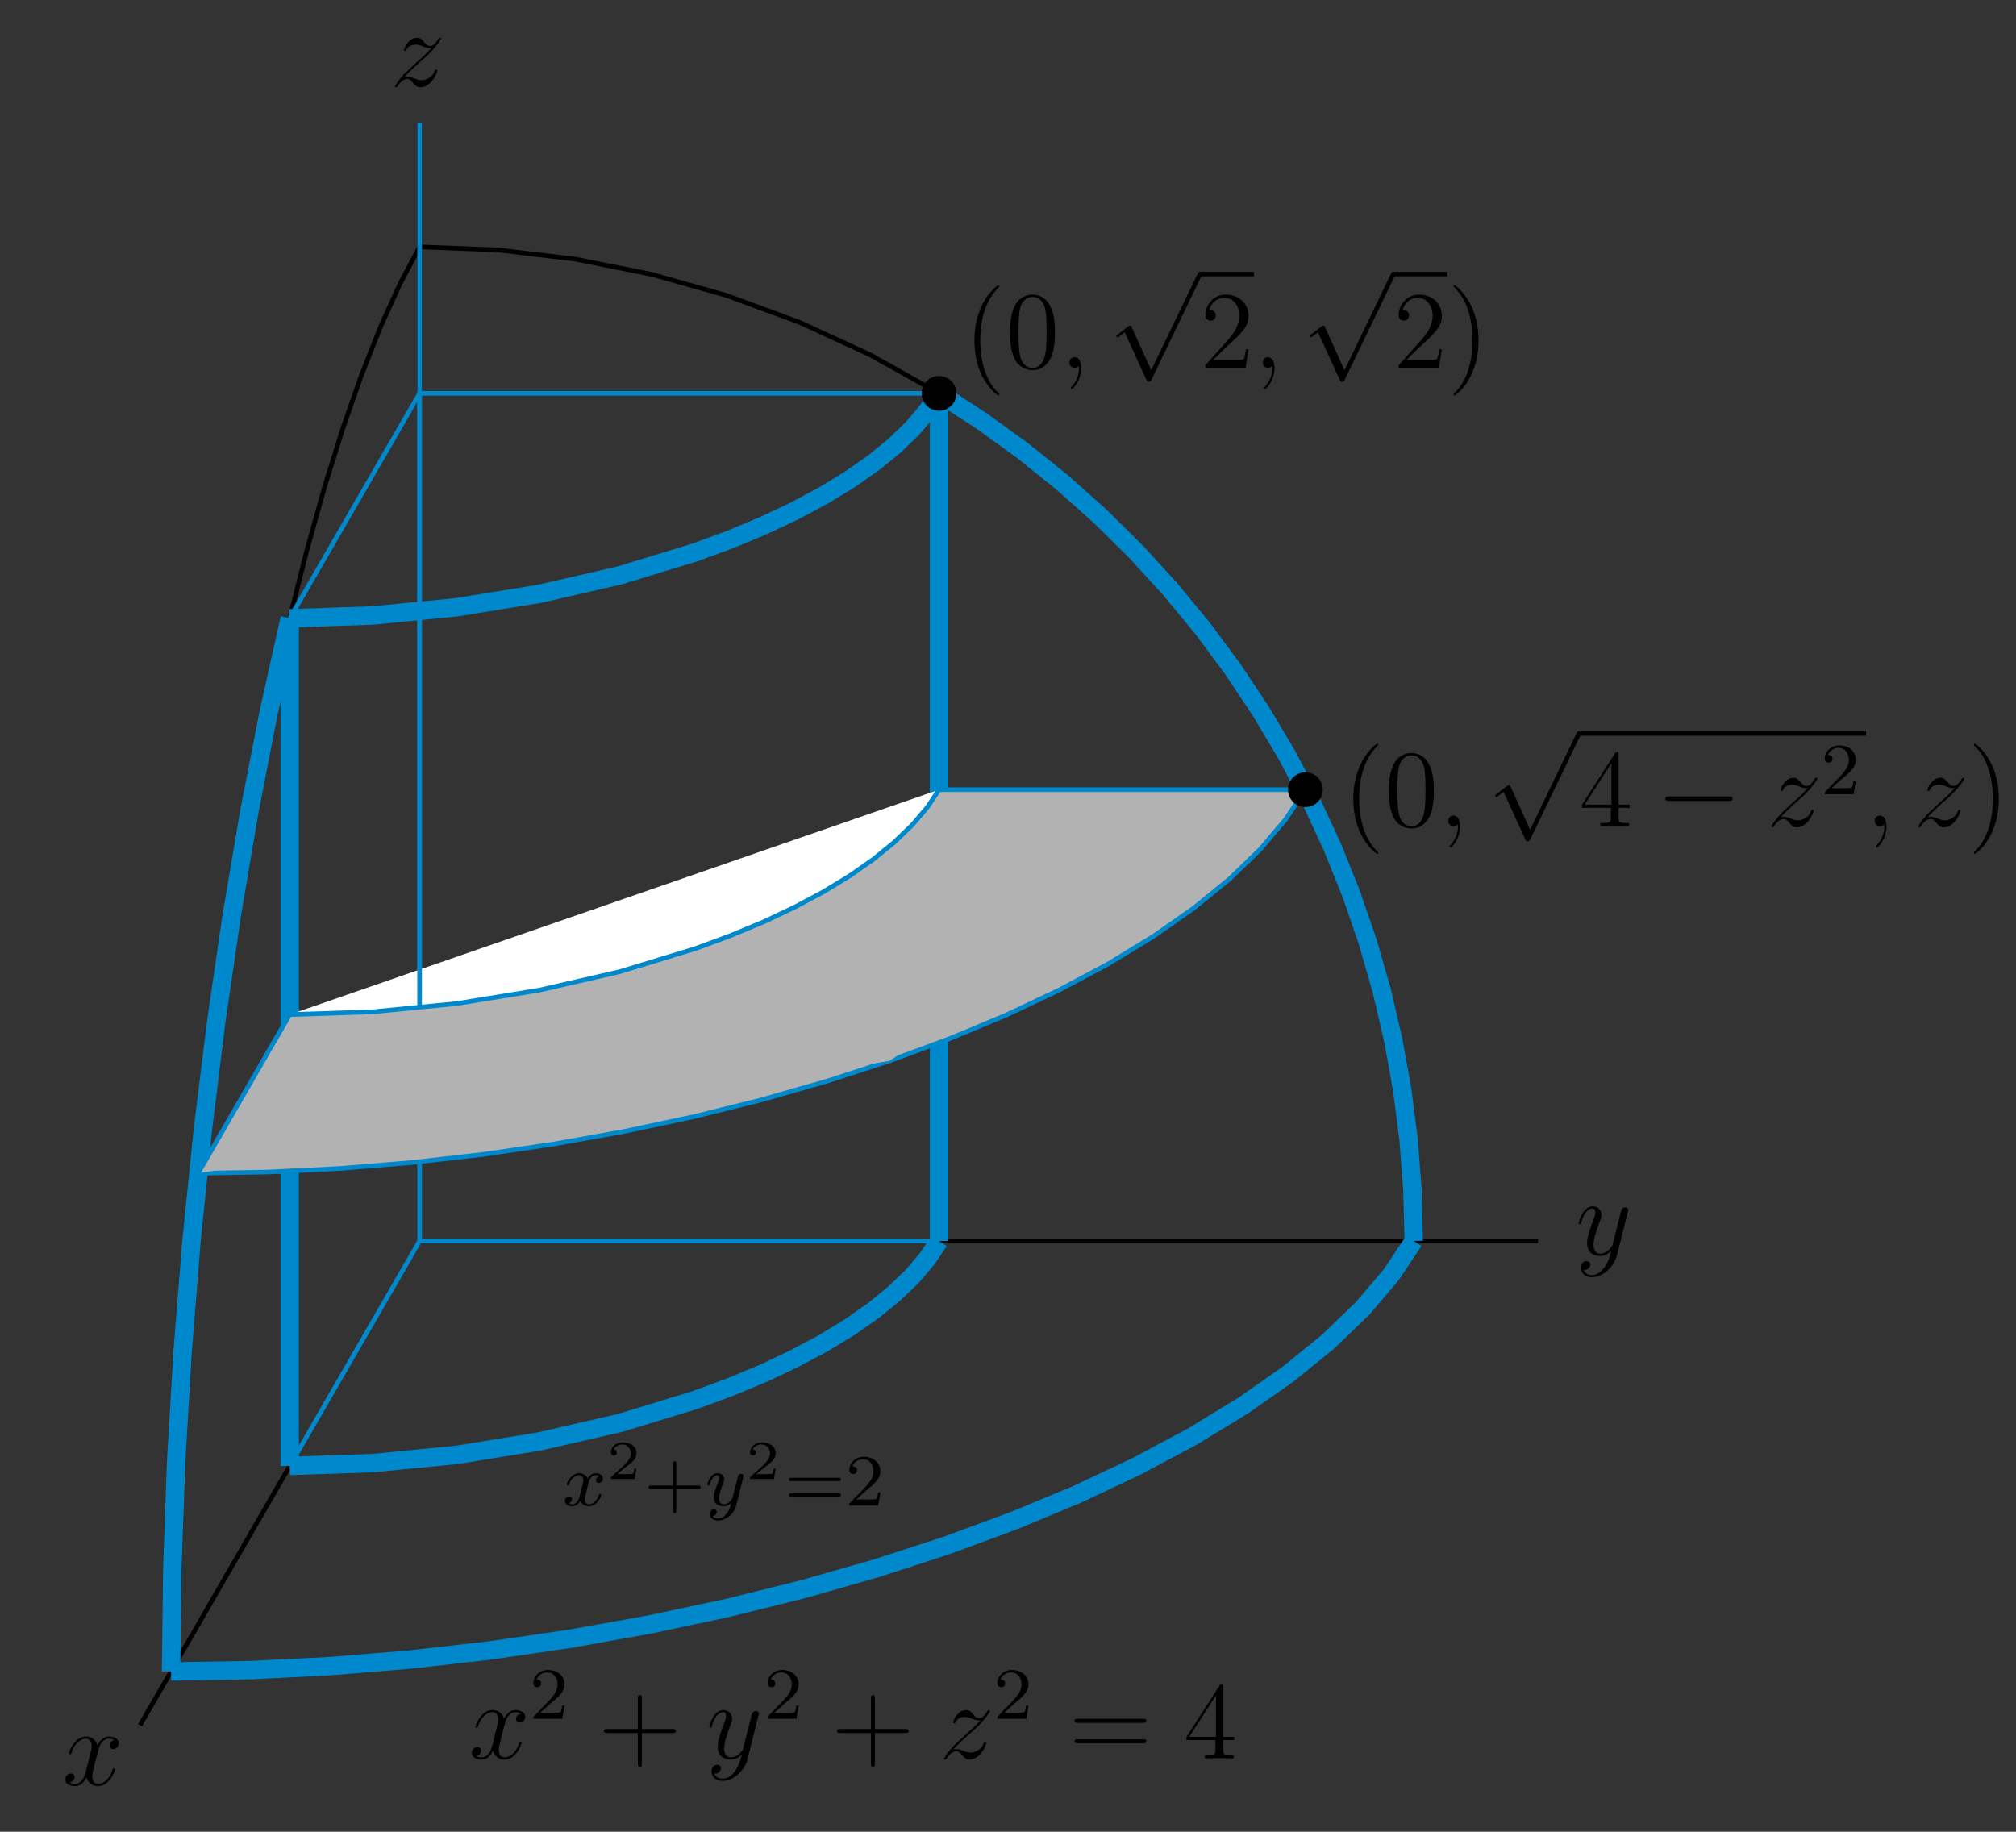 <?xml version="1.0" encoding="UTF-8"?>
<svg xmlns="http://www.w3.org/2000/svg" xmlns:xlink="http://www.w3.org/1999/xlink" width="219pt" height="199pt" viewBox="0 0 219 199" version="1.1">
<rect x="0" y="0" width="219" height="199" fill="#333333" stroke="none"/>
<defs>
<g>
<symbol overflow="visible" id="glyph0-0">
<path style="stroke:none;" d=""/>
</symbol>
<symbol overflow="visible" id="glyph0-1">
<path style="stroke:none;" d="M 1.516 -0.969 C 2.031 -1.547 2.453 -1.922 3.047 -2.469 C 3.766 -3.078 4.078 -3.375 4.25 -3.562 C 5.078 -4.391 5.5 -5.078 5.5 -5.172 C 5.5 -5.266 5.406 -5.266 5.375 -5.266 C 5.297 -5.266 5.266 -5.219 5.219 -5.141 C 4.906 -4.625 4.625 -4.375 4.312 -4.375 C 4.062 -4.375 3.938 -4.484 3.703 -4.766 C 3.453 -5.062 3.25 -5.266 2.906 -5.266 C 2.031 -5.266 1.5 -4.188 1.5 -3.938 C 1.5 -3.891 1.516 -3.828 1.625 -3.828 C 1.719 -3.828 1.734 -3.875 1.766 -3.953 C 1.969 -4.438 2.547 -4.516 2.766 -4.516 C 3.031 -4.516 3.266 -4.438 3.516 -4.328 C 3.969 -4.141 4.156 -4.141 4.281 -4.141 C 4.359 -4.141 4.406 -4.141 4.469 -4.141 C 4.078 -3.688 3.438 -3.109 2.891 -2.625 L 1.688 -1.5 C 0.953 -0.766 0.516 -0.062 0.516 0.031 C 0.516 0.094 0.578 0.125 0.641 0.125 C 0.719 0.125 0.734 0.109 0.812 -0.031 C 1 -0.328 1.391 -0.781 1.828 -0.781 C 2.078 -0.781 2.203 -0.688 2.438 -0.391 C 2.672 -0.125 2.875 0.125 3.25 0.125 C 4.422 0.125 5.094 -1.406 5.094 -1.672 C 5.094 -1.719 5.078 -1.797 4.953 -1.797 C 4.859 -1.797 4.859 -1.75 4.812 -1.625 C 4.547 -0.922 3.844 -0.641 3.375 -0.641 C 3.125 -0.641 2.891 -0.719 2.641 -0.828 C 2.156 -1.016 2.031 -1.016 1.875 -1.016 C 1.75 -1.016 1.625 -1.016 1.516 -0.969 Z M 1.516 -0.969 "/>
</symbol>
<symbol overflow="visible" id="glyph0-2">
<path style="stroke:none;" d="M 3.141 1.344 C 2.828 1.797 2.359 2.203 1.766 2.203 C 1.625 2.203 1.047 2.172 0.875 1.625 C 0.906 1.641 0.969 1.641 0.984 1.641 C 1.344 1.641 1.594 1.328 1.594 1.047 C 1.594 0.781 1.359 0.688 1.188 0.688 C 0.984 0.688 0.578 0.828 0.578 1.406 C 0.578 2.016 1.094 2.438 1.766 2.438 C 2.969 2.438 4.172 1.344 4.5 0.016 L 5.672 -4.656 C 5.688 -4.703 5.719 -4.781 5.719 -4.859 C 5.719 -5.031 5.562 -5.156 5.391 -5.156 C 5.281 -5.156 5.031 -5.109 4.938 -4.75 L 4.047 -1.234 C 4 -1.016 4 -0.984 3.891 -0.859 C 3.656 -0.531 3.266 -0.125 2.688 -0.125 C 2.016 -0.125 1.953 -0.781 1.953 -1.094 C 1.953 -1.781 2.281 -2.703 2.609 -3.562 C 2.734 -3.906 2.812 -4.078 2.812 -4.312 C 2.812 -4.812 2.453 -5.266 1.859 -5.266 C 0.766 -5.266 0.328 -3.531 0.328 -3.438 C 0.328 -3.391 0.375 -3.328 0.453 -3.328 C 0.562 -3.328 0.578 -3.375 0.625 -3.547 C 0.906 -4.547 1.359 -5.031 1.828 -5.031 C 1.938 -5.031 2.141 -5.031 2.141 -4.641 C 2.141 -4.328 2.016 -3.984 1.828 -3.531 C 1.25 -1.953 1.25 -1.562 1.25 -1.281 C 1.25 -0.141 2.062 0.125 2.656 0.125 C 3 0.125 3.438 0.016 3.844 -0.438 L 3.859 -0.422 C 3.688 0.281 3.562 0.75 3.141 1.344 Z M 3.141 1.344 "/>
</symbol>
<symbol overflow="visible" id="glyph0-3">
<path style="stroke:none;" d="M 5.672 -4.875 C 5.281 -4.812 5.141 -4.516 5.141 -4.297 C 5.141 -4 5.359 -3.906 5.531 -3.906 C 5.891 -3.906 6.141 -4.219 6.141 -4.547 C 6.141 -5.047 5.562 -5.266 5.062 -5.266 C 4.344 -5.266 3.938 -4.547 3.828 -4.328 C 3.547 -5.219 2.812 -5.266 2.594 -5.266 C 1.375 -5.266 0.734 -3.703 0.734 -3.438 C 0.734 -3.391 0.781 -3.328 0.859 -3.328 C 0.953 -3.328 0.984 -3.406 1 -3.453 C 1.406 -4.781 2.219 -5.031 2.562 -5.031 C 3.094 -5.031 3.203 -4.531 3.203 -4.25 C 3.203 -3.984 3.125 -3.703 2.984 -3.125 L 2.578 -1.5 C 2.406 -0.781 2.062 -0.125 1.422 -0.125 C 1.359 -0.125 1.062 -0.125 0.812 -0.281 C 1.25 -0.359 1.344 -0.719 1.344 -0.859 C 1.344 -1.094 1.156 -1.25 0.938 -1.25 C 0.641 -1.25 0.328 -0.984 0.328 -0.609 C 0.328 -0.109 0.891 0.125 1.406 0.125 C 1.984 0.125 2.391 -0.328 2.641 -0.828 C 2.828 -0.125 3.438 0.125 3.875 0.125 C 5.094 0.125 5.734 -1.453 5.734 -1.703 C 5.734 -1.766 5.688 -1.812 5.625 -1.812 C 5.516 -1.812 5.5 -1.75 5.469 -1.656 C 5.141 -0.609 4.453 -0.125 3.906 -0.125 C 3.484 -0.125 3.266 -0.438 3.266 -0.922 C 3.266 -1.188 3.312 -1.375 3.5 -2.156 L 3.922 -3.797 C 4.094 -4.5 4.5 -5.031 5.062 -5.031 C 5.078 -5.031 5.422 -5.031 5.672 -4.875 Z M 5.672 -4.875 "/>
</symbol>
<symbol overflow="visible" id="glyph0-4">
<path style="stroke:none;" d="M 2.328 0.047 C 2.328 -0.641 2.109 -1.156 1.609 -1.156 C 1.234 -1.156 1.047 -0.844 1.047 -0.578 C 1.047 -0.328 1.219 0 1.625 0 C 1.781 0 1.906 -0.047 2.016 -0.156 C 2.047 -0.172 2.062 -0.172 2.062 -0.172 C 2.094 -0.172 2.094 -0.016 2.094 0.047 C 2.094 0.438 2.016 1.219 1.328 2 C 1.188 2.141 1.188 2.156 1.188 2.188 C 1.188 2.25 1.25 2.312 1.312 2.312 C 1.406 2.312 2.328 1.422 2.328 0.047 Z M 2.328 0.047 "/>
</symbol>
<symbol overflow="visible" id="glyph1-0">
<path style="stroke:none;" d=""/>
</symbol>
<symbol overflow="visible" id="glyph1-1">
<path style="stroke:none;" d="M 3.891 2.906 C 3.891 2.875 3.891 2.844 3.688 2.641 C 2.484 1.438 1.812 -0.531 1.812 -2.969 C 1.812 -5.297 2.375 -7.297 3.766 -8.703 C 3.891 -8.812 3.891 -8.828 3.891 -8.875 C 3.891 -8.938 3.828 -8.969 3.781 -8.969 C 3.625 -8.969 2.641 -8.109 2.062 -6.938 C 1.453 -5.719 1.172 -4.453 1.172 -2.969 C 1.172 -1.906 1.344 -0.484 1.953 0.781 C 2.672 2.219 3.641 3 3.781 3 C 3.828 3 3.891 2.969 3.891 2.906 Z M 3.891 2.906 "/>
</symbol>
<symbol overflow="visible" id="glyph1-2">
<path style="stroke:none;" d="M 5.359 -3.828 C 5.359 -4.812 5.297 -5.781 4.859 -6.688 C 4.375 -7.688 3.516 -7.953 2.922 -7.953 C 2.234 -7.953 1.391 -7.609 0.938 -6.609 C 0.609 -5.859 0.484 -5.109 0.484 -3.828 C 0.484 -2.672 0.578 -1.797 1 -0.938 C 1.469 -0.031 2.297 0.25 2.922 0.25 C 3.953 0.25 4.547 -0.375 4.906 -1.062 C 5.328 -1.953 5.359 -3.125 5.359 -3.828 Z M 2.922 0.016 C 2.531 0.016 1.75 -0.203 1.531 -1.5 C 1.406 -2.219 1.406 -3.125 1.406 -3.969 C 1.406 -4.953 1.406 -5.828 1.594 -6.531 C 1.797 -7.344 2.406 -7.703 2.922 -7.703 C 3.375 -7.703 4.062 -7.438 4.297 -6.406 C 4.453 -5.719 4.453 -4.781 4.453 -3.969 C 4.453 -3.172 4.453 -2.266 4.312 -1.531 C 4.094 -0.219 3.328 0.016 2.922 0.016 Z M 2.922 0.016 "/>
</symbol>
<symbol overflow="visible" id="glyph1-3">
<path style="stroke:none;" d="M 5.266 -2.016 L 5 -2.016 C 4.953 -1.812 4.859 -1.141 4.75 -0.953 C 4.656 -0.844 3.984 -0.844 3.625 -0.844 L 1.406 -0.844 C 1.734 -1.125 2.469 -1.891 2.766 -2.172 C 4.594 -3.844 5.266 -4.469 5.266 -5.656 C 5.266 -7.031 4.172 -7.953 2.781 -7.953 C 1.406 -7.953 0.578 -6.766 0.578 -5.734 C 0.578 -5.125 1.109 -5.125 1.141 -5.125 C 1.406 -5.125 1.703 -5.312 1.703 -5.688 C 1.703 -6.031 1.484 -6.25 1.141 -6.25 C 1.047 -6.25 1.016 -6.25 0.984 -6.234 C 1.203 -7.047 1.859 -7.609 2.625 -7.609 C 3.641 -7.609 4.266 -6.75 4.266 -5.656 C 4.266 -4.641 3.688 -3.75 3 -2.984 L 0.578 -0.281 L 0.578 0 L 4.953 0 Z M 5.266 -2.016 "/>
</symbol>
<symbol overflow="visible" id="glyph1-4">
<path style="stroke:none;" d="M 3.375 -2.969 C 3.375 -3.891 3.25 -5.359 2.578 -6.75 C 1.875 -8.188 0.891 -8.969 0.766 -8.969 C 0.719 -8.969 0.656 -8.938 0.656 -8.875 C 0.656 -8.828 0.656 -8.812 0.859 -8.609 C 2.062 -7.406 2.719 -5.422 2.719 -2.984 C 2.719 -0.672 2.156 1.328 0.781 2.734 C 0.656 2.844 0.656 2.875 0.656 2.906 C 0.656 2.969 0.719 3 0.766 3 C 0.922 3 1.906 2.141 2.484 0.969 C 3.094 -0.25 3.375 -1.547 3.375 -2.969 Z M 3.375 -2.969 "/>
</symbol>
<symbol overflow="visible" id="glyph1-5">
<path style="stroke:none;" d="M 4.312 -7.781 C 4.312 -8.016 4.312 -8.062 4.141 -8.062 C 4.047 -8.062 4.016 -8.062 3.922 -7.922 L 0.328 -2.344 L 0.328 -2 L 3.469 -2 L 3.469 -0.906 C 3.469 -0.469 3.438 -0.344 2.562 -0.344 L 2.328 -0.344 L 2.328 0 C 2.609 -0.031 3.547 -0.031 3.891 -0.031 C 4.219 -0.031 5.172 -0.031 5.453 0 L 5.453 -0.344 L 5.219 -0.344 C 4.344 -0.344 4.312 -0.469 4.312 -0.906 L 4.312 -2 L 5.516 -2 L 5.516 -2.344 L 4.312 -2.344 Z M 3.531 -6.844 L 3.531 -2.344 L 0.625 -2.344 Z M 3.531 -6.844 "/>
</symbol>
<symbol overflow="visible" id="glyph1-6">
<path style="stroke:none;" d="M 4.766 -2.766 L 8.062 -2.766 C 8.234 -2.766 8.453 -2.766 8.453 -2.969 C 8.453 -3.203 8.25 -3.203 8.062 -3.203 L 4.766 -3.203 L 4.766 -6.5 C 4.766 -6.672 4.766 -6.891 4.547 -6.891 C 4.328 -6.891 4.328 -6.688 4.328 -6.5 L 4.328 -3.203 L 1.031 -3.203 C 0.859 -3.203 0.641 -3.203 0.641 -2.984 C 0.641 -2.766 0.844 -2.766 1.031 -2.766 L 4.328 -2.766 L 4.328 0.531 C 4.328 0.703 4.328 0.922 4.547 0.922 C 4.766 0.922 4.766 0.719 4.766 0.531 Z M 4.766 -2.766 "/>
</symbol>
<symbol overflow="visible" id="glyph1-7">
<path style="stroke:none;" d="M 8.062 -3.875 C 8.234 -3.875 8.453 -3.875 8.453 -4.094 C 8.453 -4.312 8.25 -4.312 8.062 -4.312 L 1.031 -4.312 C 0.859 -4.312 0.641 -4.312 0.641 -4.094 C 0.641 -3.875 0.844 -3.875 1.031 -3.875 Z M 8.062 -1.656 C 8.234 -1.656 8.453 -1.656 8.453 -1.859 C 8.453 -2.094 8.25 -2.094 8.062 -2.094 L 1.031 -2.094 C 0.859 -2.094 0.641 -2.094 0.641 -1.875 C 0.641 -1.656 0.844 -1.656 1.031 -1.656 Z M 8.062 -1.656 "/>
</symbol>
<symbol overflow="visible" id="glyph2-0">
<path style="stroke:none;" d=""/>
</symbol>
<symbol overflow="visible" id="glyph2-1">
<path style="stroke:none;" d="M 4.656 10.219 L 2.547 5.562 C 2.469 5.375 2.406 5.375 2.359 5.375 C 2.359 5.375 2.297 5.375 2.156 5.469 L 1.031 6.328 C 0.875 6.453 0.875 6.484 0.875 6.531 C 0.875 6.594 0.906 6.656 0.984 6.656 C 1.062 6.656 1.266 6.484 1.406 6.391 C 1.469 6.328 1.656 6.203 1.781 6.109 L 4.141 11.281 C 4.219 11.469 4.281 11.469 4.391 11.469 C 4.562 11.469 4.609 11.406 4.688 11.234 L 10.109 0 C 10.203 -0.172 10.203 -0.219 10.203 -0.234 C 10.203 -0.359 10.094 -0.484 9.953 -0.484 C 9.859 -0.484 9.781 -0.422 9.688 -0.234 Z M 4.656 10.219 "/>
</symbol>
<symbol overflow="visible" id="glyph2-2">
<path style="stroke:none;" d="M 7.875 -2.75 C 8.078 -2.75 8.297 -2.75 8.297 -2.984 C 8.297 -3.234 8.078 -3.234 7.875 -3.234 L 1.406 -3.234 C 1.203 -3.234 0.984 -3.234 0.984 -2.984 C 0.984 -2.75 1.203 -2.75 1.406 -2.75 Z M 7.875 -2.75 "/>
</symbol>
<symbol overflow="visible" id="glyph3-0">
<path style="stroke:none;" d=""/>
</symbol>
<symbol overflow="visible" id="glyph3-1">
<path style="stroke:none;" d="M 2.25 -1.625 C 2.375 -1.75 2.703 -2.016 2.844 -2.125 C 3.328 -2.578 3.797 -3.016 3.797 -3.734 C 3.797 -4.688 3 -5.297 2.016 -5.297 C 1.047 -5.297 0.422 -4.578 0.422 -3.859 C 0.422 -3.469 0.734 -3.422 0.844 -3.422 C 1.016 -3.422 1.266 -3.531 1.266 -3.844 C 1.266 -4.25 0.859 -4.25 0.766 -4.25 C 1 -4.844 1.531 -5.031 1.922 -5.031 C 2.656 -5.031 3.047 -4.406 3.047 -3.734 C 3.047 -2.906 2.469 -2.297 1.516 -1.344 L 0.516 -0.297 C 0.422 -0.219 0.422 -0.203 0.422 0 L 3.562 0 L 3.797 -1.422 L 3.547 -1.422 C 3.531 -1.266 3.469 -0.875 3.375 -0.719 C 3.328 -0.656 2.719 -0.656 2.594 -0.656 L 1.172 -0.656 Z M 2.25 -1.625 "/>
</symbol>
<symbol overflow="visible" id="glyph3-2">
<path style="stroke:none;" d="M 3.469 -1.812 L 5.812 -1.812 C 5.922 -1.812 6.109 -1.812 6.109 -1.984 C 6.109 -2.172 5.922 -2.172 5.812 -2.172 L 3.469 -2.172 L 3.469 -4.531 C 3.469 -4.641 3.469 -4.812 3.297 -4.812 C 3.109 -4.812 3.109 -4.641 3.109 -4.531 L 3.109 -2.172 L 0.75 -2.172 C 0.641 -2.172 0.469 -2.172 0.469 -1.984 C 0.469 -1.812 0.641 -1.812 0.75 -1.812 L 3.109 -1.812 L 3.109 0.547 C 3.109 0.656 3.109 0.828 3.297 0.828 C 3.469 0.828 3.469 0.656 3.469 0.547 Z M 3.469 -1.812 "/>
</symbol>
<symbol overflow="visible" id="glyph3-3">
<path style="stroke:none;" d="M 5.828 -2.656 C 5.938 -2.656 6.109 -2.656 6.109 -2.844 C 6.109 -3.016 5.906 -3.016 5.797 -3.016 L 0.781 -3.016 C 0.656 -3.016 0.469 -3.016 0.469 -2.844 C 0.469 -2.656 0.625 -2.656 0.75 -2.656 Z M 5.797 -0.969 C 5.906 -0.969 6.109 -0.969 6.109 -1.141 C 6.109 -1.328 5.938 -1.328 5.828 -1.328 L 0.75 -1.328 C 0.625 -1.328 0.469 -1.328 0.469 -1.141 C 0.469 -0.969 0.656 -0.969 0.781 -0.969 Z M 5.797 -0.969 "/>
</symbol>
<symbol overflow="visible" id="glyph4-0">
<path style="stroke:none;" d=""/>
</symbol>
<symbol overflow="visible" id="glyph4-1">
<path style="stroke:none;" d="M 4 -3.172 C 3.641 -3.094 3.625 -2.781 3.625 -2.75 C 3.625 -2.578 3.766 -2.453 3.938 -2.453 C 4.109 -2.453 4.375 -2.594 4.375 -2.938 C 4.375 -3.391 3.875 -3.516 3.578 -3.516 C 3.219 -3.516 2.906 -3.25 2.719 -2.938 C 2.547 -3.359 2.141 -3.516 1.812 -3.516 C 0.938 -3.516 0.453 -2.516 0.453 -2.297 C 0.453 -2.219 0.516 -2.188 0.578 -2.188 C 0.672 -2.188 0.688 -2.234 0.703 -2.328 C 0.891 -2.906 1.375 -3.297 1.781 -3.297 C 2.094 -3.297 2.25 -3.062 2.25 -2.781 C 2.25 -2.625 2.156 -2.25 2.094 -2 C 2.031 -1.766 1.859 -1.062 1.812 -0.906 C 1.703 -0.484 1.422 -0.141 1.062 -0.141 C 1.031 -0.141 0.828 -0.141 0.656 -0.25 C 1.016 -0.344 1.016 -0.672 1.016 -0.688 C 1.016 -0.875 0.875 -0.984 0.703 -0.984 C 0.484 -0.984 0.25 -0.797 0.25 -0.5 C 0.25 -0.125 0.641 0.078 1.047 0.078 C 1.469 0.078 1.766 -0.234 1.906 -0.5 C 2.094 -0.109 2.453 0.078 2.844 0.078 C 3.703 0.078 4.188 -0.922 4.188 -1.141 C 4.188 -1.219 4.125 -1.25 4.062 -1.25 C 3.969 -1.25 3.953 -1.188 3.922 -1.109 C 3.766 -0.578 3.312 -0.141 2.859 -0.141 C 2.594 -0.141 2.406 -0.312 2.406 -0.656 C 2.406 -0.812 2.453 -1 2.562 -1.438 C 2.609 -1.688 2.781 -2.375 2.828 -2.531 C 2.938 -2.953 3.219 -3.297 3.578 -3.297 C 3.625 -3.297 3.828 -3.297 4 -3.172 Z M 4 -3.172 "/>
</symbol>
<symbol overflow="visible" id="glyph4-2">
<path style="stroke:none;" d="M 4.125 -3 C 4.156 -3.109 4.156 -3.125 4.156 -3.188 C 4.156 -3.391 4 -3.438 3.906 -3.438 C 3.859 -3.438 3.688 -3.422 3.578 -3.219 C 3.562 -3.172 3.484 -2.891 3.453 -2.719 L 2.969 -0.812 C 2.969 -0.781 2.625 -0.141 2.047 -0.141 C 1.656 -0.141 1.516 -0.438 1.516 -0.781 C 1.516 -1.25 1.781 -1.953 1.969 -2.422 C 2.047 -2.625 2.078 -2.688 2.078 -2.844 C 2.078 -3.281 1.719 -3.516 1.359 -3.516 C 0.562 -3.516 0.234 -2.391 0.234 -2.297 C 0.234 -2.219 0.297 -2.188 0.359 -2.188 C 0.469 -2.188 0.469 -2.234 0.5 -2.312 C 0.703 -3.016 1.047 -3.297 1.328 -3.297 C 1.453 -3.297 1.516 -3.219 1.516 -3.031 C 1.516 -2.859 1.453 -2.672 1.406 -2.531 C 1.078 -1.688 0.938 -1.281 0.938 -0.906 C 0.938 -0.125 1.531 0.078 2 0.078 C 2.375 0.078 2.641 -0.094 2.844 -0.266 C 2.719 0.172 2.641 0.484 2.344 0.875 C 2.078 1.188 1.766 1.406 1.406 1.406 C 1.266 1.406 0.969 1.375 0.812 1.141 C 1.234 1.109 1.266 0.75 1.266 0.703 C 1.266 0.516 1.109 0.406 0.953 0.406 C 0.766 0.406 0.5 0.547 0.5 0.938 C 0.5 1.312 0.844 1.625 1.406 1.625 C 2.219 1.625 3.125 0.969 3.375 0.016 Z M 4.125 -3 "/>
</symbol>
<symbol overflow="visible" id="glyph5-0">
<path style="stroke:none;" d=""/>
</symbol>
<symbol overflow="visible" id="glyph5-1">
<path style="stroke:none;" d="M 3.219 -1.125 L 3 -1.125 C 2.984 -1.031 2.922 -0.641 2.844 -0.578 C 2.797 -0.531 2.312 -0.531 2.219 -0.531 L 1.109 -0.531 L 1.875 -1.156 C 2.078 -1.328 2.609 -1.703 2.797 -1.891 C 2.969 -2.062 3.219 -2.375 3.219 -2.797 C 3.219 -3.547 2.547 -3.984 1.734 -3.984 C 0.969 -3.984 0.438 -3.469 0.438 -2.906 C 0.438 -2.609 0.688 -2.562 0.75 -2.562 C 0.906 -2.562 1.078 -2.672 1.078 -2.891 C 1.078 -3.016 1 -3.219 0.734 -3.219 C 0.875 -3.516 1.234 -3.75 1.656 -3.75 C 2.281 -3.75 2.609 -3.281 2.609 -2.797 C 2.609 -2.375 2.328 -1.938 1.922 -1.547 L 0.5 -0.25 C 0.438 -0.188 0.438 -0.188 0.438 0 L 3.031 0 Z M 3.219 -1.125 "/>
</symbol>
</g>
<clipPath id="clip1">
  <path d="M 0 106 L 168.102 106 L 168.102 199 L 0 199 Z M 0 106 "/>
</clipPath>
<clipPath id="clip2">
  <path d="M 73 14 L 168.102 14 L 168.102 164 L 73 164 Z M 73 14 "/>
</clipPath>
</defs>
<g id="surface1">
<path style="fill:none;stroke-width:5;stroke-linecap:butt;stroke-linejoin:miter;stroke:rgb(0%,0%,0%);stroke-opacity:1;stroke-miterlimit:10;" d="M 455.82 1562.656 L 455.82 1856.797 " transform="matrix(0.1,0,0,-0.1,0,199)"/>
<path style="fill:none;stroke-width:5;stroke-linecap:butt;stroke-linejoin:miter;stroke:rgb(0%,0%,0%);stroke-opacity:1;stroke-miterlimit:10;" d="M 1020.117 641.797 L 1670.781 641.797 " transform="matrix(0.1,0,0,-0.1,0,199)"/>
<path style="fill:none;stroke-width:5;stroke-linecap:butt;stroke-linejoin:miter;stroke:rgb(0%,0%,0%);stroke-opacity:1;stroke-miterlimit:10;" d="M 314.727 397.461 L 152.07 115.703 " transform="matrix(0.1,0,0,-0.1,0,199)"/>
<path style="fill:none;stroke-width:5;stroke-linecap:butt;stroke-linejoin:miter;stroke:rgb(0%,0%,0%);stroke-opacity:1;stroke-miterlimit:10;" d="M 455.82 1721.797 L 434.609 1681.797 L 413.555 1635.352 L 392.773 1582.773 L 372.383 1524.414 L 352.461 1460.625 L 333.242 1391.797 L 314.727 1318.281 L 297.109 1240.664 L 280.43 1159.336 L 264.883 1074.805 L 250.508 987.617 L 237.383 898.281 L 215.234 715.43 L 199.023 530.781 L 193.281 439.18 L 189.141 348.867 L 186.641 260.312 L 185.82 174.141 " transform="matrix(0.1,0,0,-0.1,0,199)"/>
<path style="fill:none;stroke-width:5;stroke-linecap:butt;stroke-linejoin:miter;stroke:rgb(0%,0%,0%);stroke-opacity:1;stroke-miterlimit:10;" d="M 455.82 1721.797 L 540.547 1718.477 L 624.766 1708.516 L 707.93 1691.953 L 789.531 1668.945 L 869.102 1639.609 L 946.094 1604.102 L 1020.117 1562.656 L 1090.625 1515.547 L 1157.188 1463.047 L 1219.492 1405.469 L 1277.031 1343.203 L 1329.531 1276.602 L 1376.641 1206.094 L 1418.086 1132.109 L 1453.594 1055.117 L 1482.93 975.547 L 1505.977 893.906 L 1522.5 810.742 L 1532.461 726.523 L 1535.781 641.797 " transform="matrix(0.1,0,0,-0.1,0,199)"/>
<g clip-path="url(#clip1)" clip-rule="nonzero">
<path style="fill:none;stroke-width:20;stroke-linecap:butt;stroke-linejoin:miter;stroke:rgb(0%,53.319%,80.077%);stroke-opacity:1;stroke-miterlimit:10;" d="M 185.82 174.141 L 271.367 175.586 L 358.086 179.883 L 445.391 187.07 L 532.773 197.031 L 619.648 209.727 L 705.547 225.117 L 789.883 243.047 L 872.188 263.477 L 951.914 286.211 L 1028.555 311.133 L 1101.68 338.086 L 1170.859 366.914 L 1235.586 397.461 L 1295.508 429.492 L 1350.273 462.852 L 1399.492 497.305 L 1442.93 532.617 L 1480.273 568.633 L 1511.289 605.117 L 1535.781 641.797 " transform="matrix(0.1,0,0,-0.1,0,199)"/>
</g>
<path style="fill:none;stroke-width:20;stroke-linecap:butt;stroke-linejoin:miter;stroke:rgb(0%,53.319%,80.077%);stroke-opacity:1;stroke-miterlimit:10;" d="M 314.727 1318.281 L 291.992 1216.602 L 270.977 1108.945 L 251.875 996.406 L 234.883 880.195 L 220.234 761.484 L 208.008 641.523 L 198.359 521.562 L 191.406 402.891 L 187.188 286.641 L 185.82 174.141 " transform="matrix(0.1,0,0,-0.1,0,199)"/>
<g clip-path="url(#clip2)" clip-rule="nonzero">
<path style="fill:none;stroke-width:20;stroke-linecap:butt;stroke-linejoin:miter;stroke:rgb(0%,53.319%,80.077%);stroke-opacity:1;stroke-miterlimit:10;" d="M 1020.117 1562.656 L 1066.367 1532.656 L 1111.016 1500.352 L 1153.984 1465.781 L 1195.117 1429.102 L 1234.336 1390.352 L 1271.484 1349.648 L 1306.562 1307.109 L 1339.414 1262.812 L 1369.922 1216.914 L 1398.086 1169.492 L 1423.789 1120.742 L 1446.992 1070.703 L 1467.578 1019.57 L 1485.547 967.461 L 1500.82 914.492 L 1513.359 860.82 L 1523.164 806.562 L 1530.195 751.875 L 1534.375 696.914 L 1535.781 641.797 " transform="matrix(0.1,0,0,-0.1,0,199)"/>
</g>
<path style="fill:none;stroke-width:20;stroke-linecap:butt;stroke-linejoin:miter;stroke:rgb(0%,53.319%,80.077%);stroke-opacity:1;stroke-miterlimit:10;" d="M 314.727 1318.281 L 404.727 1321.328 L 496.016 1330.273 L 586.289 1344.922 L 673.359 1364.961 L 755.078 1389.883 L 793.281 1403.945 L 829.414 1419.023 L 863.242 1434.961 L 894.531 1451.719 L 923.164 1469.141 L 948.906 1487.148 L 971.562 1505.625 L 991.094 1524.414 L 1007.305 1543.477 L 1020.117 1562.656 " transform="matrix(0.1,0,0,-0.1,0,199)"/>
<path style="fill:none;stroke-width:20;stroke-linecap:butt;stroke-linejoin:miter;stroke:rgb(0%,53.319%,80.077%);stroke-opacity:1;stroke-miterlimit:10;" d="M 314.727 397.461 L 404.727 400.469 L 496.016 409.414 L 586.289 424.102 L 673.359 444.102 L 755.078 469.023 L 793.281 483.125 L 829.414 498.164 L 863.242 514.141 L 894.531 530.859 L 923.164 548.281 L 948.906 566.289 L 971.562 584.766 L 991.094 603.555 L 1007.305 622.617 L 1020.117 641.797 " transform="matrix(0.1,0,0,-0.1,0,199)"/>
<path style="fill:none;stroke-width:20;stroke-linecap:butt;stroke-linejoin:miter;stroke:rgb(0%,53.319%,80.077%);stroke-opacity:1;stroke-miterlimit:10;" d="M 1020.117 641.797 L 1020.117 1562.656 " transform="matrix(0.1,0,0,-0.1,0,199)"/>
<path style="fill:none;stroke-width:20;stroke-linecap:butt;stroke-linejoin:miter;stroke:rgb(0%,53.319%,80.077%);stroke-opacity:1;stroke-miterlimit:10;" d="M 314.727 397.461 L 314.727 1318.281 " transform="matrix(0.1,0,0,-0.1,0,199)"/>
<path style="fill:none;stroke-width:5;stroke-linecap:butt;stroke-linejoin:miter;stroke:rgb(0%,53.319%,80.077%);stroke-opacity:1;stroke-miterlimit:10;" d="M 455.82 1562.656 L 314.727 1318.281 " transform="matrix(0.1,0,0,-0.1,0,199)"/>
<path style="fill:none;stroke-width:5;stroke-linecap:butt;stroke-linejoin:miter;stroke:rgb(0%,53.319%,80.077%);stroke-opacity:1;stroke-miterlimit:10;" d="M 455.82 1562.656 L 1020.117 1562.656 " transform="matrix(0.1,0,0,-0.1,0,199)"/>
<path style="fill:none;stroke-width:5;stroke-linecap:butt;stroke-linejoin:miter;stroke:rgb(0%,53.319%,80.077%);stroke-opacity:1;stroke-miterlimit:10;" d="M 455.82 641.797 L 314.727 397.461 " transform="matrix(0.1,0,0,-0.1,0,199)"/>
<path style="fill:none;stroke-width:5;stroke-linecap:butt;stroke-linejoin:miter;stroke:rgb(0%,53.319%,80.077%);stroke-opacity:1;stroke-miterlimit:10;" d="M 455.82 641.797 L 1020.117 641.797 " transform="matrix(0.1,0,0,-0.1,0,199)"/>
<path style="fill:none;stroke-width:5;stroke-linecap:butt;stroke-linejoin:miter;stroke:rgb(0%,53.319%,80.077%);stroke-opacity:1;stroke-miterlimit:10;" d="M 455.82 641.797 L 455.82 1562.656 " transform="matrix(0.1,0,0,-0.1,0,199)"/>
<path style="fill-rule:nonzero;fill:rgb(69.922%,69.922%,69.922%);fill-opacity:1;stroke-width:5;stroke-linecap:butt;stroke-linejoin:miter;stroke:rgb(0%,53.319%,80.077%);stroke-opacity:1;stroke-miterlimit:10;" d="M 215.234 715.43 L 291.484 716.719 L 368.711 720.547 L 446.523 726.953 L 524.375 735.82 L 601.797 747.148 L 678.32 760.859 L 753.477 776.836 L 826.797 795 L 897.812 815.273 L 966.133 837.461 L 1031.289 861.484 L 1092.891 887.188 L 1150.586 914.414 L 1203.984 942.93 L 1252.773 972.656 L 1296.641 1003.359 L 1335.352 1034.844 L 1368.594 1066.914 L 1396.25 1099.414 L 1418.086 1132.109 " transform="matrix(0.1,0,0,-0.1,0,199)"/>
<path style=" stroke:none;fill-rule:nonzero;fill:rgb(69.922%,69.922%,69.922%);fill-opacity:1;" d="M 21.523 127.457 L 31.473 110.223 L 75.508 103.066 L 102.012 85.789 L 141.809 85.789 "/>
<path style=" stroke:none;fill-rule:nonzero;fill:rgb(69.922%,69.922%,69.922%);fill-opacity:1;" d="M 141.809 85.789 L 75.508 103.066 L 21.523 127.457 L 96.613 115.254 "/>
<path style=" stroke:none;fill-rule:nonzero;fill:rgb(100%,100%,100%);fill-opacity:1;" d="M 31.473 110.223 L 40.473 109.922 L 49.602 109.027 L 58.629 107.559 L 67.336 105.559 L 75.508 103.066 L 79.328 101.656 L 82.941 100.152 L 86.324 98.555 L 89.453 96.883 L 92.316 95.141 L 94.891 93.34 L 97.156 91.492 L 99.109 89.609 L 100.73 87.707 L 102.012 85.789 "/>
<path style="fill:none;stroke-width:5;stroke-linecap:butt;stroke-linejoin:miter;stroke:rgb(0%,53.319%,80.077%);stroke-opacity:1;stroke-miterlimit:10;" d="M 314.727 887.773 L 215.234 715.43 " transform="matrix(0.1,0,0,-0.1,0,199)"/>
<path style="fill:none;stroke-width:5;stroke-linecap:butt;stroke-linejoin:miter;stroke:rgb(0%,53.319%,80.077%);stroke-opacity:1;stroke-miterlimit:10;" d="M 1020.117 1132.109 L 1418.086 1132.109 " transform="matrix(0.1,0,0,-0.1,0,199)"/>
<path style="fill:none;stroke-width:5;stroke-linecap:butt;stroke-linejoin:miter;stroke:rgb(0%,53.319%,80.077%);stroke-opacity:1;stroke-miterlimit:10;" d="M 314.727 887.773 L 404.727 890.781 L 496.016 899.727 L 586.289 914.414 L 673.359 934.414 L 755.078 959.336 L 793.281 973.438 L 829.414 988.477 L 863.242 1004.453 L 894.531 1021.172 L 923.164 1038.594 L 948.906 1056.602 L 971.562 1075.078 L 991.094 1093.906 L 1007.305 1112.93 L 1020.117 1132.109 " transform="matrix(0.1,0,0,-0.1,0,199)"/>
<path style="fill:none;stroke-width:5;stroke-linecap:butt;stroke-linejoin:miter;stroke:rgb(0%,53.319%,80.077%);stroke-opacity:1;stroke-miterlimit:10;" d="M 455.82 896.758 L 455.82 1856.797 " transform="matrix(0.1,0,0,-0.1,0,199)"/>
<path style=" stroke:none;fill-rule:nonzero;fill:rgb(0%,0%,0%);fill-opacity:1;" d="M 103.898 42.734 C 103.898 41.691 103.055 40.844 102.012 40.844 C 100.965 40.844 100.121 41.691 100.121 42.734 C 100.121 43.777 100.965 44.625 102.012 44.625 C 103.055 44.625 103.898 43.777 103.898 42.734 "/>
<path style=" stroke:none;fill-rule:nonzero;fill:rgb(0%,0%,0%);fill-opacity:1;" d="M 143.699 85.789 C 143.699 84.746 142.852 83.898 141.809 83.898 C 140.766 83.898 139.918 84.746 139.918 85.789 C 139.918 86.832 140.766 87.68 141.809 87.68 C 142.852 87.68 143.699 86.832 143.699 85.789 "/>
<g style="fill:rgb(0%,0%,0%);fill-opacity:1;">
  <use xlink:href="#glyph0-1" x="42.4" y="9.36"/>
</g>
<g style="fill:rgb(0%,0%,0%);fill-opacity:1;">
  <use xlink:href="#glyph0-2" x="171.16" y="136.32"/>
</g>
<g style="fill:rgb(0%,0%,0%);fill-opacity:1;">
  <use xlink:href="#glyph0-3" x="6.76" y="193.92"/>
</g>
<g style="fill:rgb(0%,0%,0%);fill-opacity:1;">
  <use xlink:href="#glyph1-1" x="104.68" y="39.96"/>
</g>
<g style="fill:rgb(0%,0%,0%);fill-opacity:1;">
  <use xlink:href="#glyph1-2" x="109.24" y="39.96"/>
</g>
<g style="fill:rgb(0%,0%,0%);fill-opacity:1;">
  <use xlink:href="#glyph0-4" x="115.12" y="39.96"/>
</g>
<g style="fill:rgb(0%,0%,0%);fill-opacity:1;">
  <use xlink:href="#glyph2-1" x="120.4" y="30"/>
</g>
<path style=" stroke:none;fill-rule:nonzero;fill:rgb(0%,0%,0%);fill-opacity:1;" d="M 130.348 29.531 L 136.227 29.531 L 136.227 30.012 L 130.348 30.012 Z M 130.348 29.531 "/>
<g style="fill:rgb(0%,0%,0%);fill-opacity:1;">
  <use xlink:href="#glyph1-3" x="130.36" y="39.96"/>
</g>
<g style="fill:rgb(0%,0%,0%);fill-opacity:1;">
  <use xlink:href="#glyph0-4" x="136.12" y="39.96"/>
</g>
<g style="fill:rgb(0%,0%,0%);fill-opacity:1;">
  <use xlink:href="#glyph2-1" x="141.4" y="30"/>
</g>
<path style=" stroke:none;fill-rule:nonzero;fill:rgb(0%,0%,0%);fill-opacity:1;" d="M 151.348 29.531 L 157.227 29.531 L 157.227 30.012 L 151.348 30.012 Z M 151.348 29.531 "/>
<g style="fill:rgb(0%,0%,0%);fill-opacity:1;">
  <use xlink:href="#glyph1-3" x="151.36" y="39.96"/>
</g>
<g style="fill:rgb(0%,0%,0%);fill-opacity:1;">
  <use xlink:href="#glyph1-4" x="157.24" y="39.96"/>
</g>
<g style="fill:rgb(0%,0%,0%);fill-opacity:1;">
  <use xlink:href="#glyph1-1" x="145.84" y="89.76"/>
</g>
<g style="fill:rgb(0%,0%,0%);fill-opacity:1;">
  <use xlink:href="#glyph1-2" x="150.4" y="89.76"/>
</g>
<g style="fill:rgb(0%,0%,0%);fill-opacity:1;">
  <use xlink:href="#glyph0-4" x="156.279" y="89.76"/>
</g>
<g style="fill:rgb(0%,0%,0%);fill-opacity:1;">
  <use xlink:href="#glyph2-1" x="161.56" y="79.92"/>
</g>
<path style=" stroke:none;fill-rule:nonzero;fill:rgb(0%,0%,0%);fill-opacity:1;" d="M 171.508 79.453 L 202.707 79.453 L 202.707 79.934 L 171.508 79.934 Z M 171.508 79.453 "/>
<g style="fill:rgb(0%,0%,0%);fill-opacity:1;">
  <use xlink:href="#glyph1-5" x="171.52" y="89.76"/>
</g>
<g style="fill:rgb(0%,0%,0%);fill-opacity:1;">
  <use xlink:href="#glyph2-2" x="179.92" y="89.76"/>
</g>
<g style="fill:rgb(0%,0%,0%);fill-opacity:1;">
  <use xlink:href="#glyph0-1" x="191.92" y="89.76"/>
</g>
<g style="fill:rgb(0%,0%,0%);fill-opacity:1;">
  <use xlink:href="#glyph3-1" x="197.8" y="86.28"/>
</g>
<g style="fill:rgb(0%,0%,0%);fill-opacity:1;">
  <use xlink:href="#glyph0-4" x="202.6" y="89.76"/>
</g>
<g style="fill:rgb(0%,0%,0%);fill-opacity:1;">
  <use xlink:href="#glyph0-1" x="207.88" y="89.76"/>
</g>
<g style="fill:rgb(0%,0%,0%);fill-opacity:1;">
  <use xlink:href="#glyph1-4" x="213.76" y="89.76"/>
</g>
<g style="fill:rgb(0%,0%,0%);fill-opacity:1;">
  <use xlink:href="#glyph0-3" x="50.92" y="191.04"/>
</g>
<g style="fill:rgb(0%,0%,0%);fill-opacity:1;">
  <use xlink:href="#glyph3-1" x="57.52" y="186.72"/>
</g>
<g style="fill:rgb(0%,0%,0%);fill-opacity:1;">
  <use xlink:href="#glyph1-6" x="64.96" y="191.04"/>
</g>
<g style="fill:rgb(0%,0%,0%);fill-opacity:1;">
  <use xlink:href="#glyph0-2" x="76.72" y="191.04"/>
</g>
<g style="fill:rgb(0%,0%,0%);fill-opacity:1;">
  <use xlink:href="#glyph3-1" x="82.96" y="186.72"/>
</g>
<g style="fill:rgb(0%,0%,0%);fill-opacity:1;">
  <use xlink:href="#glyph1-6" x="90.28" y="191.04"/>
</g>
<g style="fill:rgb(0%,0%,0%);fill-opacity:1;">
  <use xlink:href="#glyph0-1" x="102.04" y="191.04"/>
</g>
<g style="fill:rgb(0%,0%,0%);fill-opacity:1;">
  <use xlink:href="#glyph3-1" x="107.92" y="186.72"/>
</g>
<g style="fill:rgb(0%,0%,0%);fill-opacity:1;">
  <use xlink:href="#glyph1-7" x="116.08" y="191.04"/>
</g>
<g style="fill:rgb(0%,0%,0%);fill-opacity:1;">
  <use xlink:href="#glyph1-5" x="128.56" y="191.04"/>
</g>
<g style="fill:rgb(0%,0%,0%);fill-opacity:1;">
  <use xlink:href="#glyph4-1" x="61.12" y="163.561"/>
</g>
<g style="fill:rgb(0%,0%,0%);fill-opacity:1;">
  <use xlink:href="#glyph5-1" x="65.92" y="160.681"/>
</g>
<g style="fill:rgb(0%,0%,0%);fill-opacity:1;">
  <use xlink:href="#glyph3-2" x="70" y="163.561"/>
</g>
<g style="fill:rgb(0%,0%,0%);fill-opacity:1;">
  <use xlink:href="#glyph4-2" x="76.6" y="163.561"/>
</g>
<g style="fill:rgb(0%,0%,0%);fill-opacity:1;">
  <use xlink:href="#glyph5-1" x="81.04" y="160.681"/>
</g>
<g style="fill:rgb(0%,0%,0%);fill-opacity:1;">
  <use xlink:href="#glyph3-3" x="85.24" y="163.561"/>
</g>
<g style="fill:rgb(0%,0%,0%);fill-opacity:1;">
  <use xlink:href="#glyph3-1" x="91.84" y="163.561"/>
</g>
</g>
</svg>

